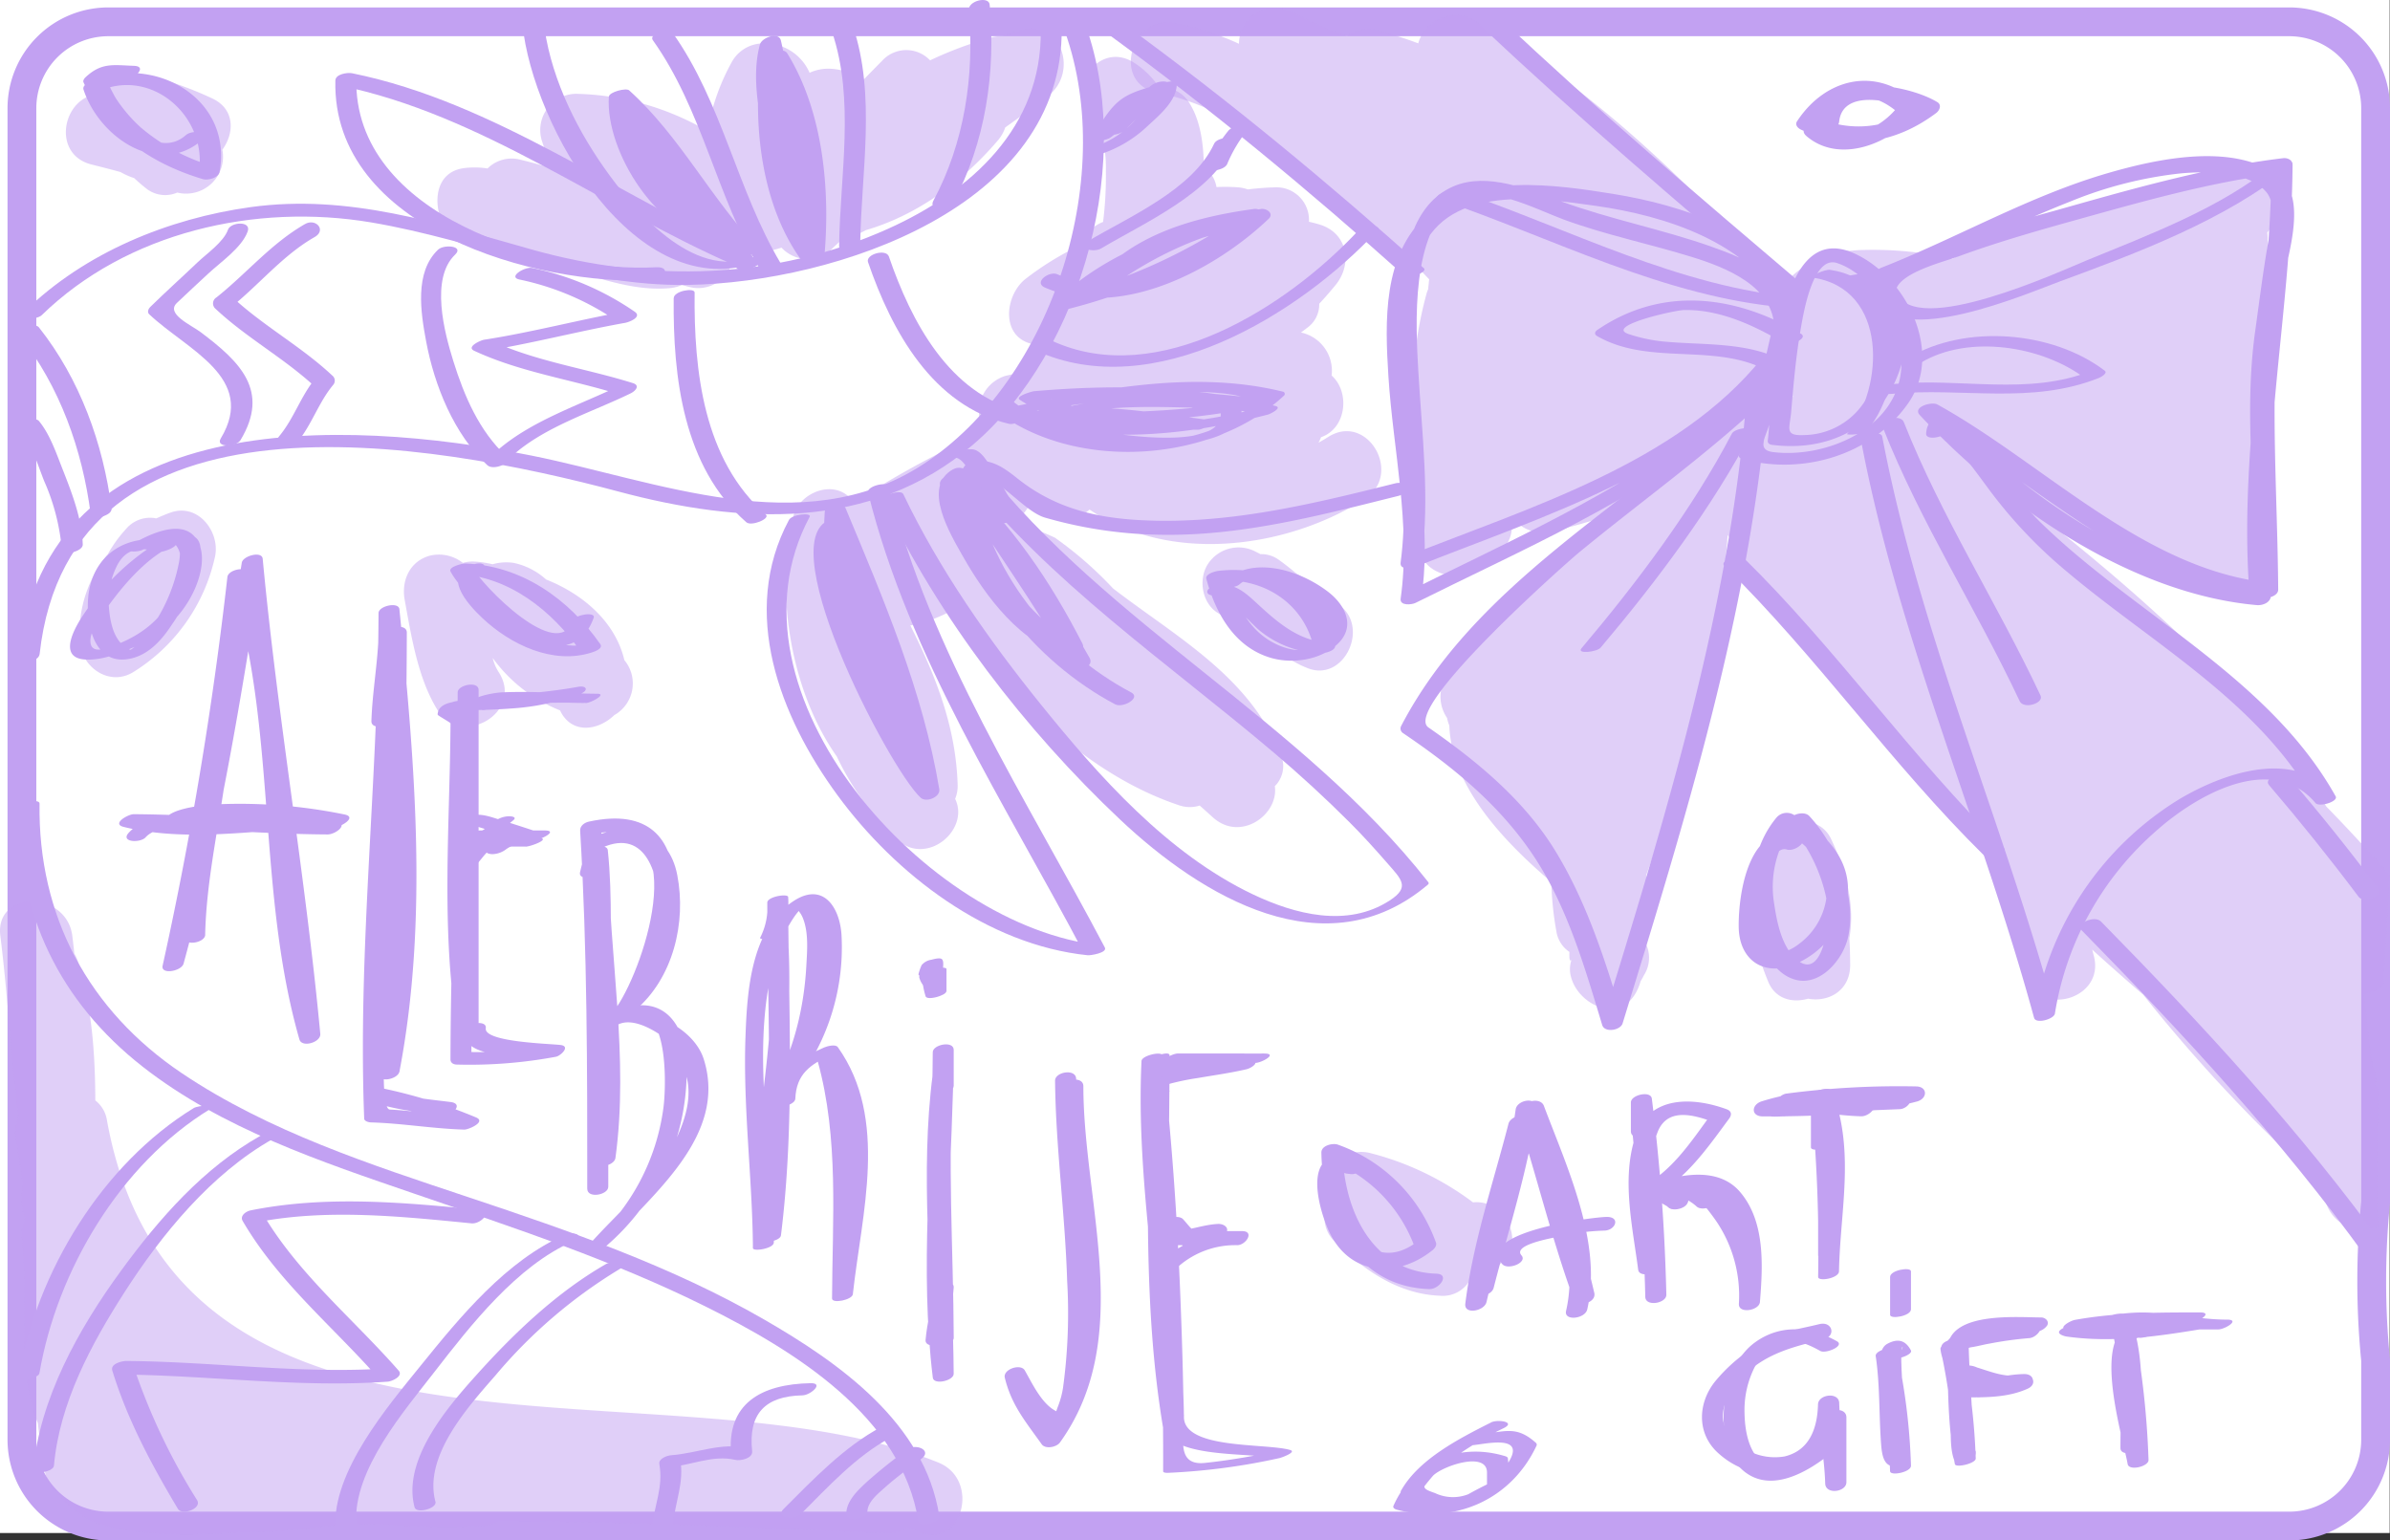 <svg xmlns="http://www.w3.org/2000/svg" width="332.046" height="214.032" viewBox="0 0 332.046 214.032"><rect x="0" y="0" width="332.046" height="214.032" fill="#333333" stroke="none"/><g transform="translate(-258 -234)"><rect width="332" height="213" transform="translate(258 234)" fill="#fff"/><g transform="translate(219.046 202.032)"><path d="M369,199V47a12,12,0,0,0-12-12H54A12,12,0,0,0,42,47V232a12,12,0,0,0,12,12H357a12,12,0,0,0,12-12V220.958A111.957,111.957,0,0,1,369,199Z" fill="none" stroke="#c2a1f2" stroke-miterlimit="10" stroke-width="4"/><path d="M369.4,183.4c-.144-.24-.283-.483-.428-.722a4.826,4.826,0,0,0-.422-2.688c-.5-3.295-.781-6.618-1.215-9.923a4.677,4.677,0,0,0,2.729-1.219c.28-5.109.586-10.217.856-15.326q-4.264-4.878-8.783-9.51c-5.888-9.839-14.392-18.323-22.636-25.924-6.035-5.565-12.373-10.764-18.806-15.85a56.117,56.117,0,0,0,23.414,8.665c.025.144.044.288.07.432C345.213,117,354,115.509,354,110a207.627,207.627,0,0,0-1.041-24.693c.379-6.777.987-13.559,1.044-20.308a5.3,5.3,0,0,0-.06-.727c2.84-3.2-.569-9.827-5.27-8.094-.333.123-.668.24-1,.357a5.267,5.267,0,0,0-3-.357A130.135,130.135,0,0,0,310.223,67.9a51.108,51.108,0,0,0-12.762-1.191c-.536.017-1.07.063-1.6.13a3.83,3.83,0,0,0-2.109.409,12.934,12.934,0,0,0-7.15,4.491c-12.694-14.135-26.521-27.661-43.078-37.061-2.98-1.692-6.776.406-7.527,3.314-1.85-.689-3.736-1.3-5.667-1.818a4.768,4.768,0,0,0-4.221.838,67.3,67.3,0,0,1-7.585-3.334,5.013,5.013,0,0,0-7.435,4.374,40.484,40.484,0,0,0-8.76-2.877c-6.3-1.251-8.98,8.387-2.658,9.643,10.9,2.165,20.508,10.384,28.739,17.374q3,2.547,5.9,5.2,1.592,1.7,3.2,3.384c-.053.463-.092.926-.141,1.389a4.588,4.588,0,0,0-.194.5c-2.311,8.356-2.414,16.94-1.844,25.5a70.314,70.314,0,0,0,.844,10.156c.648,4.03,7.257,5.029,9.045,1.366A4.644,4.644,0,0,0,249,105c0-.411.025-.82.034-1.23a5.051,5.051,0,0,0,5.295,2.052,62.148,62.148,0,0,0,8.572-2.457c-6.66,5.426-13.575,10.651-18.355,17.654-.529.271-1.056.547-1.579.833a11.285,11.285,0,0,0-1.49.831,4.962,4.962,0,0,0-2.252,4.861,5.235,5.235,0,0,0,.771,4.171,5.264,5.264,0,0,0,.318,1.055c.262,8.295,7.29,15.875,14.17,21.738a43.416,43.416,0,0,0,.694,6.821,4.2,4.2,0,0,0,1.818,2.9c-.021.748-.018,1.417.282,1.117a4.127,4.127,0,0,0-.19,1.7c.546,4.362,6.895,7.533,9.317,2.523a7.869,7.869,0,0,0,.486-1.281,6.868,6.868,0,0,0,.425-.766,4.5,4.5,0,0,0-.277-5.33c-.125-1.148-.26-2.295-.281-3.423-.005-.272.008-.543.009-.815a6.129,6.129,0,0,0,.9-4.376c5.495-15.309,10.2-30.979,11.312-47.276a345.35,345.35,0,0,0,37.094,44.6c1.213,5.521,2.583,11.014,4.109,16.426,1.747,6.2,11.4,3.561,9.643-2.658-.071-.253-.135-.508-.2-.761q3.506,3.183,7.091,6.268a221.234,221.234,0,0,0,24.416,26.037c.321,1.043.667,2.082,1.056,3.114a5.4,5.4,0,0,0,7.138,3.072C369.12,196.064,369.189,189.729,369.4,183.4ZM286.526,88.42c-.122-.116-.242-.233-.363-.35-.741-.784-1.463-1.566-2.184-2.336a4.378,4.378,0,0,0,.063-1.088c.8.569,1.61,1.128,2.435,1.671a5.184,5.184,0,0,0,1.6.717A4.975,4.975,0,0,0,286.526,88.42Zm22.765,4.908c.537.206,1.073.413,1.615.6q1.252,1.4,2.635,2.7Z" fill="#c2a1f2" opacity="0.5"/><path d="M223.477,92.683c-.435.276-.885.542-1.345.8a5.614,5.614,0,0,0,.356-.768c3.559-1.242,4.048-6.284,1.469-8.573a5.436,5.436,0,0,0-4.254-5.976c.276-.212.56-.413.832-.631a3.974,3.974,0,0,0,1.7-3.362c.794-.861,1.569-1.736,2.3-2.638,2.356-2.913,1.644-7.162-2.206-8.357-.5-.156-1.01-.285-1.521-.4A4.53,4.53,0,0,0,216,58c-1.078.026-2.327.123-3.682.285A5.466,5.466,0,0,0,211,58a24.3,24.3,0,0,0-3.037-.041,4.245,4.245,0,0,0-1.759-2.781c-.022-3.272-.5-6.381-1.887-8.7A4.6,4.6,0,0,0,199.98,44.1a11.652,11.652,0,0,0-3.457-3.413c-5.452-3.483-10.462,5.175-5.047,8.635-.139-.088.273.46.519,1.243a18.53,18.53,0,0,1,.6,5.178,51.06,51.06,0,0,1-.389,7.063,5.481,5.481,0,0,0-3.028,2.87c-.054.127-.11.252-.163.378a41.369,41.369,0,0,0-7.539,4.633c-2.98,2.287-3.621,8.319,1.194,9.139l.016,0q-.984,1.977-2,3.938c-.672.129-1.343.264-2.013.418a5.21,5.21,0,0,0-3.542,6.291c-.92,1.006-1.829,2.022-2.743,3.034a121.56,121.56,0,0,0-14.629,8.2,13.019,13.019,0,0,0-1.233-1.02c-2.61-1.888-6.624.063-7.345,2.988a38.134,38.134,0,0,0-1.037,7.989,4.639,4.639,0,0,0-.009,2.261c.179,8.057,2.514,16.649,7.074,23.148a39.3,39.3,0,0,0,8.257,11.466c4.19,3.941,10.281-1.265,8.187-5.577A4.7,4.7,0,0,0,172,141c-.24-8.059-3.077-15.2-6.574-22.129a19.325,19.325,0,0,0,6.135-2.295c6.973,12.259,18.808,23.132,31.11,27.246a4.593,4.593,0,0,0,2.96.071q.92.819,1.834,1.644c3.846,3.473,9.177-.4,8.6-4.336a3.925,3.925,0,0,0,.761-4.529c-4.381-10.8-14.445-16.19-23.235-22.945a52.3,52.3,0,0,0-8.063-7.043,33.55,33.55,0,0,0-3.65-1.475c-.4-.4-.8-.793-1.2-1.187l1.961-2.745c1.508,2.52,5.271,3.718,7.685,1.489,11.062,7.525,27.223,5.528,38.2-1.449C233.948,97.87,228.937,89.213,223.477,92.683Z" fill="#c2a1f2" opacity="0.5"/><path d="M180.671,36.179c-.854.241-1.691.517-2.52.809a5.566,5.566,0,0,0-1.48.191,53.414,53.414,0,0,0-8.5,3.173,4.545,4.545,0,0,0-6.711.113q-1.312,1.314-2.59,2.646a8.519,8.519,0,0,0-4.422-1.583,6.2,6.2,0,0,0-3.016.551A6.791,6.791,0,0,0,145,38a5,5,0,0,0-4.317,2.477,30.449,30.449,0,0,0-3.433,9.7A37.889,37.889,0,0,0,119,45a5.036,5.036,0,0,0-4.821,6.329,22.272,22.272,0,0,0,1.615,3.924q-.845-.156-1.681-.346c-.924-.256-1.849-.506-2.783-.729a4.76,4.76,0,0,0-4.645,1.2,11.54,11.54,0,0,0-3.289-.048c-4.724.642-4.328,6.577-1.931,9.207a4.3,4.3,0,0,0,5.3,1.112q.927.28,1.848.578c2.8.9,5.581,1.862,8.38,2.764,4.642,1.5,10.053,3.483,15.009,3.011a5.411,5.411,0,0,0,1.683-.431c.33.083.657.173.988.252a4.879,4.879,0,0,0,6.088-3.85,64.926,64.926,0,0,0,6.78-1.592,4.85,4.85,0,0,0,7,.156c.551-.528,1.137-1.053,1.711-1.579a5.758,5.758,0,0,0,2.276-.639c.242-.122.48-.25.722-.374,7.184-2.1,13.413-6.728,18.29-12.408a5.552,5.552,0,0,0,1.077-1.865c2-1.418,3.967-2.893,5.911-4.353C188.815,42.1,186.509,34.529,180.671,36.179Z" fill="#c2a1f2" opacity="0.5"/><path d="M169.329,235.179c-36.964-15.022-105.685,6.487-115.508-47.508a4.326,4.326,0,0,0-1.623-2.806c-.029-6.5-.474-12.98-2.377-19.194a5.428,5.428,0,0,0-.54-1.213c-.086-.821-.178-1.641-.281-2.458-.794-6.31-10.8-6.387-10,0,1.018,8.086,1.484,16.731,2.52,25.249a5.087,5.087,0,0,0-.341,3.081c.354,1.9.633,3.8.862,5.71C42.02,197.03,42,198.019,42,199a5,5,0,0,0,.492,2.254A4.364,4.364,0,0,0,42,204c.9,7.718-.518,15.524,1.353,23.156a16.482,16.482,0,0,0,.857,2.542c.25,2.217.558,4.429.969,6.631a4.343,4.343,0,0,0,1.639,2.8,11.851,11.851,0,0,0,7.767,5.045c5.717,1.253,11.769,1.09,17.7.684a76.744,76.744,0,0,0,11.741-.838c2.409-.141,4.822-.249,7.236-.343A110.422,110.422,0,0,0,106,244a5.108,5.108,0,0,0,2.315-.647C126.23,243.34,144.2,244.23,162,245a4.6,4.6,0,0,0,2.986-.828c.564.209,1.126.423,1.685.649C172.648,247.251,175.222,237.573,169.329,235.179Z" fill="#c2a1f2" opacity="0.5"/><path d="M246.523,199.683a4.687,4.687,0,0,0-2.918-.654,40.407,40.407,0,0,0-14.276-6.85A5.062,5.062,0,0,0,223,197a7.018,7.018,0,0,0,.388,2.291,4.5,4.5,0,0,0,1.077,5.244c4.011,3.937,8.749,7.229,14.535,7.465a4.322,4.322,0,0,0,4.344-2.522,7.226,7.226,0,0,0,4.974-2.954C249.929,204.318,248.694,200.954,246.523,199.683Z" fill="#c2a1f2" opacity="0.5"/><path d="M125.7,123.693c-1.246-5.3-5.712-9.161-10.882-11.212a9.615,9.615,0,0,0-4.487-2.3,6.894,6.894,0,0,0-2.939.186A15.366,15.366,0,0,0,105,110a5.071,5.071,0,0,0-1.74.176,5.372,5.372,0,0,0-4.589-1c-2.8.77-3.983,3.472-3.492,6.15.916,5,1.813,10.807,4.5,15.194,3.365,5.486,12.016.466,8.635-5.047a6.293,6.293,0,0,1-.911-2.087,21.237,21.237,0,0,0,9.358,7.285c1.606,3.393,5.33,2.81,7.535.657A5.049,5.049,0,0,0,125.7,123.693Z" fill="#c2a1f2" opacity="0.5"/><path d="M62.671,103.179c-.694.245-1.354.524-2,.817a4.355,4.355,0,0,0-4.207,1.468A18.8,18.8,0,0,0,53.911,109,17.234,17.234,0,0,0,50,120a5.625,5.625,0,0,0,.048.825c-.021,3.643,4,6.686,7.475,4.492a25.2,25.2,0,0,0,11.3-15.988C69.578,105.878,66.484,101.83,62.671,103.179Z" fill="#c2a1f2" opacity="0.5"/><path d="M68.523,45.683a48.968,48.968,0,0,0-10.194-3.5,5.235,5.235,0,0,0-5.742,2.5,5.388,5.388,0,0,0-.6.442c-4.469.979-5.713,8.349-.314,9.7,1.344.337,2.69.675,4.025,1.047a10.358,10.358,0,0,0,1.9.845c.6.559,1.226,1.1,1.885,1.6a4.23,4.23,0,0,0,4.1.406,5.133,5.133,0,0,0,6.266-5.951C71.5,50.5,71.65,47.214,68.523,45.683Z" fill="#c2a1f2" opacity="0.5"/><path d="M225.535,116.464a34.707,34.707,0,0,0-6.455-4.794c-.826-.693-1.67-1.364-2.557-1.987a4.08,4.08,0,0,0-2.443-.718c-.186-.093-.37-.188-.557-.282a5.086,5.086,0,0,0-6.841,1.794c-1.31,2.235-.642,5.622,1.794,6.841,1.739.87,3.508,1.731,5.2,2.712,2.175,1.82,4.15,3.7,7,4.792C225.473,126.667,228.961,119.768,225.535,116.464Z" fill="#c2a1f2" opacity="0.5"/><path d="M293.317,148.477c-1.609-3.386-6.953-3.137-8.635,0-.26.484-.485.975-.694,1.468-1.9,1.4-2.411,3.738-2.236,6.02a38.256,38.256,0,0,0,2.931,12.56c1.045,2.307,3.383,2.81,5.464,2.2,2.822.536,5.882-1.1,5.854-4.724-.009-1.146-.033-2.39-.118-3.653C296.7,157.741,295.434,152.93,293.317,148.477Z" fill="#c2a1f2" opacity="0.5"/><path d="M328.182,161.247c14.006,14.269,27.77,29.143,39.488,45.376.729,1.01,3.5-.08,2.66-1.246C358.612,189.144,344.849,174.27,330.842,160c-.875-.892-3.624.265-2.66,1.247Z" fill="#c2a1f2"/><path d="M278.48,110.53c12.9,12.66,23.283,27.659,36.164,40.339.627.617,3.331-.449,2.711-1.06-12.881-12.68-23.262-27.679-36.164-40.339-.628-.616-3.332.451-2.711,1.06Z" fill="#c2a1f2"/><path d="M192.64,36.511c14.416,10.5,28.135,21.886,41.432,33.767.619.554,3.257-.544,2.721-1.022-13.3-11.881-27.016-23.265-41.432-33.767-.694-.5-3.241.644-2.721,1.022Z" fill="#c2a1f2"/><path d="M354.182,141.037q6.488,7.584,12.48,15.56c.674.9,3.463-.141,2.676-1.193q-5.976-7.992-12.48-15.56c-.738-.862-3.512.216-2.676,1.193Z" fill="#c2a1f2"/><path d="M244.638,35.505c13.546,12.814,27.8,24.922,42,37,.623.529,3.224-.585,2.725-1.01-14.2-12.077-28.454-24.185-42-37-.582-.549-3.229.533-2.725,1.01Z" fill="#c2a1f2"/><path d="M289.335,73.395c-4.994-9.179-16.625-12.931-26.3-14.491-7.785-1.255-19.341-2.94-25.831,2.924-6.167,5.571-5.839,14.821-5.355,22.436.649,10.223,3.146,20.629,1.7,30.88-.146,1.03,1.54.854,2.068.59,14.8-7.375,30.592-14.153,43.542-24.623,4.042-3.268,9.918-9.043,9.2-14.838s-6.788-8.322-11.645-10.038c-6.888-2.434-14.044-3.786-20.932-6.312-4.384-1.607-10.2-4.082-14.879-2.072-5.809,2.5-6.869,9.587-7.606,15.149-1.637,12.347,1.889,24.754.246,37.143-.141,1.064,1.531.805,2.068.59,17.244-6.873,38.521-13.348,50.58-28.4,1.121-1.4-1.656-1.58-2.379-.679-11.755,14.668-32.579,20.893-49.42,27.6l2.068.59c1.162-8.769.054-17.471-.454-26.245-.382-6.589-1.08-19.4,5.224-23.873,3.683-2.612,11.381,1.427,14.957,2.741,5.835,2.146,11.829,3.355,17.754,5.185,4.75,1.467,11.48,4.07,11.514,9.983.039,6.838-8.079,12.533-13.033,16-11.812,8.264-25.169,14.212-38.029,20.619l2.068.59c1.1-7.789-.131-15.767-.982-23.52-.868-7.914-2.254-17,.954-24.573,3.865-9.133,16.361-7.3,24.26-6.175,9.573,1.363,21.058,4.98,25.975,14.016.539,1,3.336.017,2.67-1.206Z" fill="#c2a1f2"/><path d="M286.553,72.187c-2.1,7.66-3.316,15.5-6,23-.128.357.31.519.557.585,8.336,2.243,17.9-.566,22.946-7.771,4.983-7.123-.26-17.636-7.592-20.871-11.411-5.034-11.2,20.666-11.911,26.056-.046.345.236.544.557.585,8.544,1.109,15.878-3.088,18.131-11.606,1.454-5.5-.2-13.658-7.429-11.871-1.75.433-1.36,1.838.377,1.408,3.366-.833,4.408,3.815,4.608,6.2a15.768,15.768,0,0,1-3.664,11.023,10.18,10.18,0,0,1-7.51,3.492c-2.815.139-2.013-.9-1.816-3.252.322-3.853.661-7.7,1.326-11.51.365-2.092,1.676-10.224,5.02-9.144,5.411,1.747,9.346,9.478,8.938,14.739-.65,8.355-10.6,12.433-17.809,11.53-2.164-.271-1.168-1.843-.662-3.395.727-2.224,1.271-4.509,1.819-6.781,1.028-4.261,1.852-8.563,3.009-12.793.279-1.018-2.632-.586-2.9.377Z" fill="#c2a1f2"/><path d="M280.79,87.581c-15.839,14.586-36.908,25.546-47.174,45.259a.758.758,0,0,0,.266.991c6.915,4.67,13.295,9.878,17.995,16.849,4.781,7.091,7.229,15.607,9.674,23.708.335,1.11,2.533.747,2.833-.228,8.614-28.046,17.582-56.907,20.083-86.274.127-1.488-2.823-1.069-2.934.228-2.484,29.173-11.359,57.864-19.917,85.726l2.833-.228c-2.423-8.028-4.953-16.079-9.332-23.288-4.345-7.152-10.916-12.568-17.706-17.282-3.729-2.588,18.9-22.651,20.995-24.377,8.244-6.786,16.94-13,24.8-20.247,1.325-1.219-1.494-1.69-2.42-.837Z" fill="#c2a1f2"/><path d="M302.384,72.16c.758-2.374,6.653-3.827,8.646-4.56,5.177-1.9,10.495-3.439,15.807-4.917,9.458-2.632,19.257-5.459,29.031-6.633q-.666-.469-1.335-.937c-.149,20.18-4.713,40.048-2.982,60.275l1.953-1.432c-16.822-1.486-33.964-13.518-45.177-25.591l-2.445,1.466c15.227,8.4,29.527,23.53,47.614,25.213.641.06,1.978-.295,1.971-1.157-.1-13.694-1.219-26.938.249-40.611.455-4.237,4.309-13.6-.207-16.9-6.382-4.654-16.922-2.332-23.794-.331-10.9,3.174-20.83,8.964-31.354,13.109-1.852.729-.209,2.273,1.277,1.688,8.49-3.344,16.583-7.6,25.082-10.929a56.258,56.258,0,0,1,15.112-3.844c3.436-.328,9.623-.386,12.037,2.652,1.437,1.808.511,5.127.162,7.146-.7,4.061-1.2,8.109-1.771,12.187-1.661,11.924.184,24.091.271,36.057l1.971-1.157c-17.512-1.629-31.608-16.64-46.386-24.787-.789-.435-3.495.336-2.445,1.466,11.662,12.557,29.3,24.861,46.823,26.409.872.077,2.04-.412,1.953-1.432-1.714-20.029,2.87-39.739,3.018-59.725.006-.7-.7-1.013-1.335-.937-10.779,1.294-21.546,4.434-31.964,7.37a169.677,169.677,0,0,0-17.18,5.659c-2.166.869-6.551,2.289-7.372,4.861-.507,1.593,2.383,1.531,2.77.32Z" fill="#c2a1f2"/><path d="M238.829,59.634c15.851,5.381,31.344,13.654,48.259,15.059.758.063,3.374-1.256,1.824-1.385-16.72-1.389-32.067-9.62-47.741-14.941-.763-.26-3.39.911-2.342,1.267Z" fill="#c2a1f2"/><path d="M299.551,73.388c2.978,7.2,21.194-.708,25.512-2.293,10.644-3.91,23.223-8.59,32.085-15.911,1.252-1.034-1.646-.9-2.3-.367-7.279,6.014-17.277,9.748-25.9,13.289-3.756,1.542-23.881,10.851-26.5,4.507-.386-.932-3.233-.034-2.9.775Z" fill="#c2a1f2"/><path d="M297.551,93.388c5.24,27.451,16.659,53.128,24,80,.244.894,2.774.186,2.893-.59a42.584,42.584,0,0,1,14.035-25.351c5.472-4.9,16.079-11.1,22.171-3.9.515.608,3.207-.206,2.8-.935-9.273-16.591-27.887-25.2-41.1-38.159-3.861-3.786-6.416-8.838-10.13-12.794-1.558-1.66-5.443-2.895-5.664.542-.069,1.082,2.83.474,2.887-.4.066-1.029-2.229-.953-.868.071a14.453,14.453,0,0,1,2.006,2.05c1.711,1.934,3.223,4.054,4.761,6.124a65.95,65.95,0,0,0,10.914,11.468c11.81,9.93,26.55,18.02,34.295,31.876l2.8-.935c-5.551-6.557-15.321-3.15-21.523.491A43.344,43.344,0,0,0,321.558,173.2l2.893-.59c-7.342-26.872-18.761-52.549-24-80-.173-.892-3.085-.188-2.9.779Z" fill="#c2a1f2"/><path d="M289.165,78.344c-9.063-5.4-19.329-6.679-28.31-.519-.372.255-.4.609-.021.831,7.356,4.253,16.677.767,24,5,.733.424,3.426-.678,2.33-1.312-5.112-2.956-11.481-2.375-17.159-2.932a22.211,22.211,0,0,1-4.761-1.021c-3.41-1.113,6.288-3.313,7.671-3.345,4.942-.112,9.775,2.142,13.919,4.609.728.434,3.423-.661,2.331-1.311Z" fill="#c2a1f2"/><path d="M305.873,82.333c6.591-3.922,16.824-2.32,22.773,2.205.271-.341.54-.683.811-1.024-8.763,3.486-18.13.914-27.23,1.793-1.324.128-2.478,1.583-.453,1.387,9.781-.946,19.326,1.55,28.77-2.207.219-.087,1.31-.644.811-1.024-7.245-5.511-19.321-6.5-27.227-1.795-1.677,1,.921,1.155,1.745.665Z" fill="#c2a1f2"/><path d="M290.8,70.542c10.452,1.537,10.007,15.159,4.769,21.723-.145.181,2.325.132,2.854-.53,5.546-6.95,5.508-20.7-5.231-22.277-.666-.1-3.127.977-2.392,1.084Z" fill="#c2a1f2"/><path d="M279.562,92.22c-5.487,10.5-13.262,20.789-20.891,29.822-.713.843,2.145.523,2.658-.085,7.726-9.147,15.552-19.537,21.109-30.178.327-.624-2.453-.37-2.876.441Z" fill="#c2a1f2"/><path d="M300.551,91.388c5.227,13.207,12.977,25.171,19,38,.55,1.169,3.4.3,2.9-.776-6.023-12.828-13.775-24.8-19-38-.472-1.195-3.345-.355-2.9.776Z" fill="#c2a1f2"/><path d="M169.449,242.611c-1.99-12.893-13.855-21.271-24.364-27.326-12.8-7.379-26.951-12.271-40.917-16.93-13.708-4.573-27.854-9.147-39.94-17.268-12.96-8.708-20.011-21.85-19.78-37.476.011-.721-2.882-.238-2.9.776-.217,14.6,5.774,26.82,17.224,35.785,11,8.612,24.776,13.2,37.821,17.674,13.723,4.7,27.489,9.229,40.508,15.711,12.1,6.024,27.192,15.223,29.447,29.83.128.83,3.044.169,2.9-.776Z" fill="#c2a1f2"/><path d="M44.458,122.854c4.279-38.58,54.459-29.525,80.463-22.58,16.957,4.529,35.046,5.553,49.171-6.482,15.382-13.106,22.706-40.239,15.356-59.18-.453-1.167-3.326-.326-2.9.776,7.9,20.356-1.15,49.317-19.444,61.156-16.666,10.786-36.863,2.213-54.37-1.289-25.907-5.182-67.324-7.018-71.195,27.89-.148,1.339,2.791.854,2.917-.291Z" fill="#c2a1f2"/><path d="M183.548,36.168c.177,13.477-9.688,22.4-21.213,27.587-15.759,7.087-33.033,7.514-49.482,2.887-12.912-3.632-25.479-7.77-39.056-5.9C62.306,62.334,50.772,67.061,42.406,75.21c-1.235,1.2,1.617,1.256,2.344.549C56.614,64.2,74.479,60.171,90.492,62.866c15.059,2.535,28.606,8.967,44.164,8.686,20.285-.366,52.124-10.8,51.8-35.721-.017-1.28-2.919-.673-2.905.337Z" fill="#c2a1f2"/><path d="M143.509,67.709c-8.385,3.172-16.529-6.6-20.646-12.467-4.2-5.978-7.682-13.292-8.414-20.63-.049-.491-2.97.05-2.9.776,1.394,13.98,15.717,39.418,32.939,32.9,1.937-.732.089-.987-.982-.582Z" fill="#c2a1f2"/><path d="M147.449,68.612c-6.1-10.194-8.146-22.42-15.1-32.158-.517-.723-3.321.225-2.7,1.093,6.872,9.627,8.873,21.759,14.9,31.842.539.9,3.294-.115,2.9-.777Z" fill="#c2a1f2"/><path d="M158.465,65.879c.134-9.922,2.233-20.633-1.016-30.267-.432-1.282-3.32-.476-2.9.776,3.2,9.477,1.115,19.965.984,29.733-.021,1.479,2.912,1.01,2.929-.242Z" fill="#c2a1f2"/><path d="M171.376,60.13c4.5-8.352,5.933-18.14,5.073-27.518-.113-1.231-3.02-.546-2.9.776.824,9-.615,18.478-4.927,26.482-.749,1.391,2.189,1.3,2.752.26Z" fill="#c2a1f2"/><path d="M191.918,66.5c6.088-3.629,15.294-7.616,18.442-14.429.627-1.357-2.282-1.1-2.721-.146-2.956,6.4-11.8,10.137-17.558,13.571-1.685,1,.82,1.61,1.837,1Z" fill="#c2a1f2"/><path d="M182.836,80.662c16.343,7.479,36.576-4.97,47.5-16.67.788-.844-2.1-.6-2.678.018-9.853,10.551-27.783,22.063-42.5,15.33-.784-.36-3.451.807-2.328,1.322Z" fill="#c2a1f2"/><path d="M209.674,50.053a20.917,20.917,0,0,0-3.11,5.172c-.271.539,1.018.444,1.2.417.558-.088,1.4-.311,1.678-.868a19.534,19.534,0,0,1,2.89-4.828c.472-.5-.4-.638-.725-.625a2.917,2.917,0,0,0-1.928.732Z" fill="#c2a1f2"/><path d="M173.839,97.94c3.357-.535,7.146,5.03,10.3,5.948a60.938,60.938,0,0,0,16.945,2.388c10.886.053,21.665-2.791,32.147-5.408,1.779-.444,1.3-2.177-.465-1.735-11.884,2.967-23.818,5.877-36.16,5.057-6.115-.407-11.453-1.9-16.24-5.7-1.909-1.519-3.688-2.827-6.206-2.425-1.49.236-2.3,2.195-.322,1.879Z" fill="#c2a1f2"/><path d="M161.551,101.388c7.83,16.409,19.829,32.009,33.007,44.439,11.368,10.722,28.573,21.056,42.755,9.07.159-.135.167-.246.051-.394-17.673-22.453-44.327-35.547-62-58-.438-.557-3.184.416-2.729.993,12.137,15.419,28.521,26.523,43.36,39.1q5.409,4.586,10.432,9.6c1.835,1.831,3.573,3.754,5.276,5.708,1.976,2.266,3.188,3.32.32,5.182-5.889,3.823-13.165,1.93-19.023-.864-11.834-5.645-21.321-16.322-29.411-26.344-7.254-8.987-14.152-18.808-19.141-29.263-.346-.728-3.136.273-2.9.775Z" fill="#c2a1f2"/><path d="M148.561,104.217c-6.855,12.82-1.255,27.3,6.709,38.19,8.075,11.038,20.863,20.856,34.818,22.287.344.035,2.758-.328,2.361-1.082-10.922-20.739-24.29-41.01-30-64-.208-.839-3.111-.083-2.9.776,5.71,22.99,19.078,43.261,30,64l2.361-1.082c-23.985-2.458-53.569-35.033-40.473-59.523.337-.632-2.443-.382-2.879.434Z" fill="#c2a1f2"/><path d="M171.816,95.584c1.029.188,2,2.25,2.5,3.016a63.877,63.877,0,0,1,3.239,5.788c.387.765,3.165-.248,2.9-.776a68.631,68.631,0,0,0-3.51-6.208c-.6-.93-1.543-2.768-2.755-2.989a3.365,3.365,0,0,0-2.03.354c-.216.107-1.02.691-.338.815Z" fill="#c2a1f2"/><path d="M130.173,69.1c-15.309.814-42.164-7.138-41.717-26.26l-2.324,1.012C105.824,47.85,122.7,60.818,140.861,68.75c.959.418,3.581-.932,2.28-1.5-18.348-8.012-35.374-21.07-55.271-25.106-.618-.125-2.3.094-2.324,1.012-.479,20.531,27.881,28.612,44.283,27.74,1.511-.081,2.338-1.9.344-1.792Z" fill="#c2a1f2"/><path d="M141.2,64.473c-8.111-.622-15.273-12.363-14.751-19.861l-2.819.864c7.1,6.394,11.4,15.143,18,22l2.74-.951c-6.4-5.64-11.514-12.363-16.921-18.913-.434-.526-3.1.378-2.9.776,4.2,8.152,9.684,15.576,17.079,21.087.61.455,3.056-.716,2.74-.951-7.337-5.469-12.761-12.831-16.921-20.913l-2.9.776c5.462,6.617,10.614,13.391,17.079,19.087.509.449,3.1-.574,2.74-.951-6.6-6.86-10.9-15.6-18-22-.433-.39-2.775.238-2.819.864-.533,7.652,6.948,19.5,15.249,20.139.652.052,3.05-1,2.4-1.053Z" fill="#c2a1f2"/><path d="M151.449,63.612c-1.518-3.4-2.225-7.314-3.007-10.933-1-4.637-2.268-10.127-.979-14.81l-2.911.519c1.978,8.563,2.218,17.4,4,26,.242,1.167,2.921.563,2.911-.519-.076-7.928-1.036-15.859-4.014-23.257-.446-1.109-2.793-.616-2.911.519-.947,9.1.423,20.056,6.13,27.487.618.8,2.7.3,2.794-.749.86-9.388-.633-19.139-5.13-27.487-.538-1-2.6-.134-2.794.749a36.624,36.624,0,0,0,5.13,27.487c.576.859,2.7.257,2.794-.749.873-9.343-.1-20.346-5.13-28.487-.634-1.027-3.418.015-2.664,1.236,4.82,7.809,5.7,18.594,4.87,27.513l2.794-.749a35.351,35.351,0,0,1-4.87-26.513l-2.794.749c4.315,8.01,5.693,17.526,4.87,26.513l2.794-.749c-5.469-7.12-6.774-17.825-5.87-26.513l-2.911.519c2.912,7.235,3.912,14.981,3.986,22.743l2.912-.519c-1.782-8.6-2.022-17.437-4-26-.3-1.3-2.653-.417-2.911.519-1.241,4.506-.085,9.718.773,14.187.765,3.981,1.577,8.343,3.24,12.071.538,1.206,3.4.351,2.9-.777Z" fill="#c2a1f2"/><path d="M155.139,103.976c-10.256,1.106,7.361,34.9,11.739,38.841.771.693,2.755-.1,2.571-1.205-2.264-13.6-7.722-26.346-13-39-.464-1.112-2.837-.694-2.914.509-.8,12.589,3.336,26.282,12.136,35.507.715.75,3.148.3,2.778-1.016-3.066-10.874-7.671-21.213-11-32-.357-1.158-2.944-.648-2.914.509.186,7.025,2.743,14.234,4.947,20.832.692,2.072,2.871,11.658,6.379,11.071,1.548-.259,2.244-2.377.277-2.048.5-.083-1.359-3.4-1.732-4.3-1.171-2.813-2.122-5.722-3.043-8.625-1.725-5.436-3.746-11.422-3.9-17.176l-2.914.509c3.328,10.787,7.934,21.126,11,32l2.778-1.016c-8.544-8.958-12.643-22.252-11.864-34.493l-2.914.509c5.277,12.654,10.735,25.4,13,39l2.571-1.205c-4.855-4.365-7.524-12.078-9.9-17.948-.6-1.475-5.734-17.063-4.363-17.211,1.587-.171,2.258-2.261.278-2.048Z" fill="#c2a1f2"/><path d="M176.643,88.523c10.878,9.047,30.448,8,40.684-1.576a.316.316,0,0,0-.15-.564c-12.151-2.985-24.908-.426-36.935,1.975-.265.053-2.5.857-1.417,1.259,11.573,4.292,24.612,3,36.325-.059.229-.06,2.023-.918,1.026-1.176-11.059-2.851-22.25-3.031-33.574-2.061-.2.017-2.719.707-1.959,1.2,8.478,5.516,19.372,3.938,28.507,1.036.786-.25,2.065-1.225.452-1.237-8.887-.065-17.589-.661-26.131,2.243-.892.3-1.3,1.114-.072,1.114,9.835,0,19.69-.033,29.36-2.036.422-.087,2.684-1.143,1.16-1.312-9.282-1.026-18.447-1.809-27.678.027-.5.1-1.69.343-1.69,1.03v1a.378.378,0,0,0,.273.229c6.629,2,13.7,2.057,20.574,2.061.578,0,3.066-1.144,1.521-1.348-8.751-1.153-17.31-2.76-26.068-.889-.144.03-1.835.751-1.208,1.082,6.024,3.173,13.706,3.583,20.378,3.358,3.039-.1,11.705-.6,11.429-5.27-.041-.692-2.953-.152-2.9.776.391,6.589-22.779,1.887-26.193.089l-1.208,1.082c7.956-1.7,16.018.068,23.932,1.111L206.6,90.32c-2.508,0-19.152.4-19.152-2.71l-1.69,1.03c8.783-1.748,17.5-.947,26.322.027l1.16-1.312c-9.436,1.955-19.046,1.961-28.64,1.964-.023.371-.048.743-.072,1.114,7.718-2.623,15.869-1.816,23.869-1.757q.225-.618.452-1.237c-8.257,2.623-17.834,4.02-25.493-.964l-1.959,1.2c10.933-.937,21.745-.814,32.426,1.939q.513-.588,1.026-1.176c-10.9,2.847-22.917,3.932-33.675-.059l-1.417,1.259c5.026-1,10.055-1.942,15.14-2.6a83.057,83.057,0,0,1,9.6-.632c1-.013,11.221.122,7.662,2.7-8.994,6.521-24.414,5.342-32.8-1.635-.677-.558-3.308.557-2.717,1.049Z" fill="#c2a1f2"/><path d="M184.15,71.929c10.393,4.524,23.59-2.428,31.05-9.549.8-.768-.284-1.492-1.054-1.375A53.613,53.613,0,0,0,189.054,72.4c-1.222.979.079,1.8,1.193,1.528,8.831-2.156,16.562-6.646,24.376-11.136,1.475-.847.6-2.045-.872-1.714-10.089,2.277-20.268,5.28-27.952,12.545-1.043.987.72,1.48,1.448,1.305a79.453,79.453,0,0,0,26.7-12.322c1.024-.713.276-1.746-.8-1.6-8.808,1.2-18.491,3.933-23.522,11.864-.832,1.311,2.121,1.259,2.752.264,4.341-6.843,12.914-9.1,20.478-10.136q-.4-.8-.8-1.6a75.228,75.228,0,0,1-25.3,11.678l1.448,1.305c7.116-6.729,16.732-9.353,26.048-11.455l-.872-1.714c-7.581,4.355-15.048,8.77-23.624,10.864l1.193,1.528C197.5,68.345,205.485,64.266,213.852,63q-.526-.687-1.054-1.375c-6.5,6.209-17.928,12.379-26.95,8.451-1.131-.495-3.367,1.129-1.7,1.856Z" fill="#c2a1f2"/><path d="M171.366,97.173c-4.408,2.423-.341,9.075,1.343,12.058,3.057,5.412,8.227,12.574,14.783,13.8.9.167,2.367-.625,1.836-1.66-4.37-8.521-9.936-16.872-17.208-23.191-.754-.655-2.824.077-2.569,1.21,2.409,10.722,9.411,19.282,18.328,25.434.876.6,3.162-.193,2.449-1.453-4.878-8.626-10.711-16.631-16-25-.659-1.042-2.914-.167-2.777,1.019,1.464,12.774,11.18,24.541,22.328,30.434,1.085.574,3.646-.9,2.242-1.644-10.875-5.748-20.245-17.109-21.672-29.566l-2.777,1.019c5.289,8.369,11.123,16.374,16,25l2.449-1.453c-8.641-5.96-15.339-14.182-17.672-24.566l-2.569,1.21c7.1,6.173,12.527,14.494,16.792,22.809l1.836-1.66c-4.938-.922-8.811-6.5-11.469-10.34-.81-1.168-6.811-10.481-4.4-11.8,1.731-.952.161-2.439-1.268-1.654Z" fill="#c2a1f2"/><path d="M191.159,53.593a17.236,17.236,0,0,0,7.228-4.11c1.649-1.527,4.063-3.515,4.063-5.872,0-.656-1.754-.158-1.987-.081-1.868.617-4.023,1.032-5.658,2.189-1.816,1.286-2.933,3.508-4.135,5.315-.739,1.112,2.1.363,2.468.109a57.892,57.892,0,0,0,8.194-7.181l-2.662.071-6,6c-.5.5.425.681.737.672a2.869,2.869,0,0,0,1.925-.744,25.351,25.351,0,0,1,5.537-4.648c1.708-.93-.924-1.075-1.736-.633a29.266,29.266,0,0,0-6.463,5.352l2.662-.071,6-6c.5-.5-.425-.681-.737-.672a2.869,2.869,0,0,0-1.925.744,55.006,55.006,0,0,1-7.806,6.819l2.468.109c1.021-1.534,1.972-3.435,3.371-4.673,1.2-1.063,3.364-1.337,4.836-1.823l-1.987-.081c0,1.643-1.665,2.933-2.778,4.13a12.988,12.988,0,0,1-5.932,3.889c-1.709.475-1.4,1.662.317,1.19Z" fill="#c2a1f2"/><path d="M159.551,68.388c3.292,9.586,8.964,19.944,19.58,22.468,1.038.247,3.434-1.309,1.738-1.712-10.041-2.387-15.327-12.525-18.42-21.532-.389-1.133-3.271-.31-2.9.776Z" fill="#c2a1f2"/><path d="M132.551,73.388c-.11,10.985,1.321,23.488,10.1,31.147.688.6,3.358-.5,2.708-1.07-8.678-7.576-10.014-20-9.9-30.853.007-.713-2.888-.229-2.9.776Z" fill="#c2a1f2"/><path d="M99.811,66.661c-3.3,3.151-2.4,8.741-1.652,12.746,1.139,6.106,3.865,12.908,8.506,17.2.861.8,3.6-.353,2.671-1.21-3.807-3.52-5.895-8.422-7.41-13.288C100.7,78.17,98.7,70.67,102.189,67.34c1.276-1.22-1.565-1.457-2.378-.679Z" fill="#c2a1f2"/><path d="M110.166,95.254c4.548-4.048,11-5.994,16.413-8.636.661-.323,1.359-1.09.3-1.421-6.566-2.061-13.449-2.994-19.733-5.91l-1.342,1.538c6.728-1.044,13.3-2.806,20-4,.565-.1,2.38-.807,1.342-1.538a38.912,38.912,0,0,0-14.267-6.09c-.949-.211-3.425,1.238-1.766,1.606a37.427,37.427,0,0,1,13.733,5.91l1.342-1.538c-6.7,1.194-13.274,2.957-20,4-.418.065-2.534.984-1.342,1.538,6.458,3,13.518,3.972,20.267,6.09q.153-.711.3-1.421c-5.834,2.851-12.666,4.983-17.587,9.364-1.267,1.127,1.609,1.152,2.332.508Z" fill="#c2a1f2"/><path d="M81.344,63.092c-4.683,2.673-8.132,6.868-12.317,10.2a.97.97,0,0,0-.136,1.574c4.348,4.081,9.652,6.919,14,11l-.114-1.331c-2.034,2.456-2.972,5.551-5,8-1.186,1.432,1.561,2,2.446.934,2.034-2.456,2.972-5.551,5-8a.9.9,0,0,0-.114-1.331c-4.348-4.081-9.652-6.919-14-11q-.067.786-.136,1.574c3.966-3.156,7.247-7.27,11.683-9.8,1.705-.973.159-2.655-1.312-1.816Z" fill="#c2a1f2"/><path d="M70.628,63.884c-.6,1.7-2.937,3.307-4.2,4.509-2.2,2.1-4.459,4.122-6.625,6.25-.226.222-.422.7-.14.969,5.219,4.956,15.059,8.81,9.961,17.272-.792,1.316,2.153,1.213,2.744.232,4.125-6.848-.052-10.879-5.546-15.006-1.312-.985-4.876-2.534-3.3-4.046,1.446-1.385,2.924-2.736,4.386-4.1,1.668-1.561,4.659-3.591,5.458-5.844.534-1.5-2.358-1.319-2.743-.232Z" fill="#c2a1f2"/><path d="M41.652,78.559c5.621,7.09,8.743,15.919,9.9,24.829.121.934,3.035.278,2.9-.776-1.174-9.05-4.4-17.976-10.1-25.171-.6-.753-3.386.247-2.695,1.118Z" fill="#c2a1f2"/><path d="M41.649,91.549c1.634,1.947,2.516,4.906,3.429,7.23a29.818,29.818,0,0,1,2.473,9.609c.028.824,2.934.271,2.9-.776-.124-3.579-1.483-7.091-2.778-10.387C46.8,95.017,45.9,92.3,44.35,90.451c-.6-.71-3.37.3-2.7,1.1Z" fill="#c2a1f2"/><path d="M44.433,222.76c2.443-14.26,11.223-29.046,23.687-36.677,1.256-.769-1.675-.511-2.24-.165C53.172,193.7,44.059,208.7,41.567,223.241c-.135.786,2.737.273,2.866-.481Z" fill="#c2a1f2"/><path d="M46.449,235.611c.775-8.712,5.161-16.857,9.8-24.093,5.195-8.094,12.094-16.5,20.592-21.289,1.681-.947-.976-.861-1.69-.459-7.917,4.462-14.064,11.481-19.368,18.737-5.887,8.055-11.336,17.77-12.236,27.881-.041.467,2.817.136,2.9-.777Z" fill="#c2a1f2"/><path d="M66.336,240.4a86.432,86.432,0,0,1-8.887-18.785l-1.98,1.328c12.469.093,24.9,1.882,37.369.994.537-.038,2.192-.746,1.5-1.537-6.433-7.329-14.033-13.474-19-22q-.554.732-1.105,1.465c9.922-2,20.256-.907,30.237.078,1.27.126,3.025-1.686,1.063-1.879-10.534-1.04-21.3-2.031-31.763.078-.635.128-1.521.749-1.105,1.465,4.967,8.526,12.567,14.671,19,22l1.5-1.537c-12.221.869-24.411-.916-36.631-1.006-.6-.005-2.274.37-1.98,1.328,2.1,6.842,5.462,13.092,9.113,19.215.578.971,3.376-.024,2.671-1.207Z" fill="#c2a1f2"/><path d="M88.449,243.611C88,236.2,95.132,227.986,99.332,222.56c5.016-6.479,11.478-14.749,19.205-18.1,1.872-.812.124-1.446-1.074-.928-8.132,3.524-14.619,11.441-20.042,18.154-4.608,5.7-12.354,14.772-11.87,22.7.045.739,2.957.186,2.9-.776Z" fill="#c2a1f2"/><path d="M99.449,240.611c-1.694-6.363,4.589-13.235,8.394-17.606a69.4,69.4,0,0,1,17.045-14.619c1.694-.976-.887-1.282-1.774-.771-6.819,3.926-12.726,9.563-17.955,15.381-4,4.449-10.358,11.817-8.606,18.394.251.948,3.149.173,2.9-.779Z" fill="#c2a1f2"/><path d="M132.451,243.826c.312-3.261,1.593-5.848,1-9.215l-1.639,1.218c3.126-.232,6.145-1.763,9.309-1.022.7.165,2.438-.2,2.331-1.2-.561-5.2,1.792-7.664,6.994-7.766,1.107-.021,3.071-1.729,1.114-1.691-6.766.131-11.811,2.768-11.006,10.234l2.331-1.2c-3.714-.869-7.033.705-10.691.978-.55.041-1.772.468-1.639,1.218.577,3.264-.705,5.673-1,8.785-.117,1.21,2.8.662,2.9-.349Z" fill="#c2a1f2"/><path d="M150.194,242.358c3.721-3.714,7.742-8.123,12.422-10.6,1.755-.929.16-2.256-1.232-1.52-5.126,2.711-9.506,7.338-13.578,11.4-1.262,1.261,1.564,1.541,2.388.718Z" fill="#c2a1f2"/><path d="M159.468,241.889c.1-1.3,1.479-2.4,2.377-3.2,1.612-1.45,3.382-2.729,5.115-4.029,1.576-1.183-.777-2.172-1.92-1.314a68,68,0,0,0-5.752,4.607c-1.17,1.1-2.619,2.458-2.756,4.161-.12,1.5,2.83,1.082,2.936-.223Z" fill="#c2a1f2"/><path d="M63.173,107.373c-5.447-1.6-10.774.818-11.833,6.618-.643,3.52.228,10.136,5.12,9.587,2.871-.322,4.851-2.507,6.349-4.79a23.44,23.44,0,0,0,3.98-9.8c.493-4.5-4.728-2.4-6.876-1.043a33.632,33.632,0,0,0-9.3,9.332c-1.2,1.745-3.729,6.058.121,6.321,2.374.162,4.82-.85,6.953-1.761a15.418,15.418,0,0,0,8-7.333c1.161-2.265,2.189-5.97.207-8.085-2.166-2.311-6.732.04-8.753,1.278-1.659,1.016.941,1.092,1.73.608,1.445-.885,3.543-2.251,4.723-.3.849,1.4.463,3.345.055,4.813-1.214,4.369-4.472,7.16-8.564,8.732-.913.351-3.3,1.446-3.546-.223-.226-1.528,1.233-3.423,2.039-4.573,2.339-3.336,5.813-7.465,9.657-9.105.283-.121.024-.23.38.12.485.478.324,1.553.244,2.132a23.577,23.577,0,0,1-4.761,10.468,8.767,8.767,0,0,1-1.956,1.864c-.287.054-1.023-.511-1.359-.866-1.2-1.269-1.559-3.311-1.693-4.979a10.9,10.9,0,0,1,1.155-5.895c1.231-2.347,3.22-2.56,5.588-1.864.759.225,3.365-.954,2.344-1.253Z" fill="#c2a1f2"/><path d="M64.823,50.705c-4.455,3.949-10.173-3.4-11.374-7.093l-.855,1.062C60.178,41.23,67.962,48.4,66.546,56.16l2.327-1a27.38,27.38,0,0,1-10.364-5.484,20.909,20.909,0,0,1-3.427-4.005c-.235-.342-1.649-3.015-1.287-3.016.875,0,1.78.21,2.661.241,1.188.042,3.055-1.714,1.09-1.783-2.858-.1-4.489-.494-6.722,1.6-.15.141-.376.453-.271.684,3.218,7.084,9.27,11.267,16.577,13.456.7.209,2.171-.15,2.327-1,1.885-10.336-9.3-16.487-18.048-12.514-.35.159-1.016.568-.855,1.062C52.7,51,60.974,56.8,67.18,51.3c1.287-1.144-1.581-1.279-2.357-.591Z" fill="#c2a1f2"/><path d="M104.832,110.373c-4.635,1.328-1.026,5.438,1.134,7.469,3.931,3.695,9.793,6.514,15.2,4.786.4-.129,1.62-.544,1.185-1.168-4.381-6.282-10.952-10.921-18.767-11.2-.323-.011-2.4.444-2.035,1.126,2.6,4.8,16.366,16.33,19.891,6.4.3-.84-2.571-.466-2.884.415-2.092,5.893-12.594-4.8-14.109-7.6l-2.035,1.126c7.205.254,13.261,5.108,17.233,10.8l1.185-1.168c-3.872,1.237-8.129-1.4-11.073-3.684-.489-.38-5.448-5.815-4.591-6.061,1.707-.489,1.381-1.747-.336-1.255Z" fill="#c2a1f2"/><path d="M208.17,114.634c.841-.19,4.869,4.219,5.812,4.965a14.118,14.118,0,0,0,8.434,3.145c.511.018,2.176-.343,2.034-1.132-1.4-7.779-8.947-11.16-16.228-10.327-.411.047-1.85.434-1.671,1.1,1.273,4.771,3.9,9.479,8.913,10.971,3.07.913,7.02.319,9.376-1.961,2.489-2.408,1.013-5.359-1.35-7.184-3.928-3.033-10.565-5.157-14.635-1.388-1.2,1.108,1.675.917,2.289.348,3.635-3.367,16.479,4.637,10.712,8.467-2.034,1.351-4.871.394-6.728-.8-3.161-2.036-4.749-5.738-5.68-9.227l-1.671,1.1c6.515-.746,12.589,3.089,13.772,9.673l2.034-1.132c-4.177-.15-7.219-2.878-10.126-5.567-1.694-1.568-3.226-2.865-5.629-2.323-1.748.394-1.383,1.657.342,1.268Z" fill="#c2a1f2"/><path d="M227.5,192.929c-.846-.151-1.2-.967-2.151-.9a4.062,4.062,0,0,0-2.563,1.527c-1.832,2.183-.176,7.428.843,9.577,2.907,6.136,9.457,6.458,14.34,2.545.291-.233.632-.659.483-1.068a22.456,22.456,0,0,0-13.617-13.6c-.705-.258-2.318.1-2.3,1.1.152,9.154,4.786,18.625,14.973,18.967,1.423.048,2.952-2.077.994-2.143-9.043-.3-12.9-9.021-13.027-17.033l-2.3,1.1a20.465,20.465,0,0,1,12.383,12.4l.483-1.068c-4.431,3.551-8.364,1.149-10.2-3.564a12.2,12.2,0,0,1-.549-5.965c.025-.207-1.562-1.036-.176-.083a3.671,3.671,0,0,0,1.4.363c1.451.258,2.931-1.8.994-2.143Z" fill="#c2a1f2"/><path d="M288.83,148c-6.75-2.045-8.381,7.835-8.315,12.774.054,4.1,2.828,6.591,6.878,5.507a12.177,12.177,0,0,0,7.947-8.263c1.593-5.793-2.428-10.257-7.228-12.872a1.89,1.89,0,0,0-2.331.4c-3.172,3.817-3.826,8.727-3.127,13.517.479,3.277,2.1,7.984,5.674,9.011,3.517,1.009,6.7-2.812,7.378-5.883,1.243-5.619-1.542-12.716-5.382-16.84-.925-.993-3.666.2-2.648,1.295a22.563,22.563,0,0,1,5.188,11.075c.361,1.858-.529,10.285-4.011,7.794-2.284-1.635-3.025-5.34-3.4-7.914a14.3,14.3,0,0,1,2.767-11.151l-2.331.4c3.438,1.873,6.811,4.636,6.894,8.868a9.562,9.562,0,0,1-3.8,7.331c-1.615,1.3-4.05,2.147-5.082-.238-1.1-2.545.417-13.68,3.273-12.813,1.285.39,3.419-1.468,1.659-2Z" fill="#c2a1f2"/><path d="M289.883,50.836c4.7,4.1,12.153.946,15.33-3.409a.84.84,0,0,0-.1-1.264c-5.523-5.046-12.574-3.328-16.5,2.67-.323.495.14.955.549,1.143,6.526,2.993,13.125,1.957,18.8-2.315.462-.348.784-1.115.156-1.5-4.179-2.54-15.828-4.583-16.585,2.947-.15,1.495,2.8,1.09,2.936-.221.512-5.091,8.9-2.583,11.415-1.053.053-.5.1-1,.156-1.5a13.937,13.937,0,0,1-15.2,1.685c.183.381.365.762.549,1.143,2.987-4.562,7.534-4.951,11.5-1.33q-.047-.632-.1-1.264c-2.315,3.174-7.186,5.632-10.67,2.591-.97-.846-3.5.569-2.234,1.673Z" fill="#c2a1f2"/><path d="M246.111,229.607c-4.319,2.178-9.972,5.046-12.454,9.384a.429.429,0,0,0,.184.688c3.723,2.068,7.2,2.479,11.074.607.784-.379,3.269-1.523,3.53-2.48a13.337,13.337,0,0,0,0-3.2c0-.239-.4-.324-.554-.368-6.379-1.852-12.63.829-15.341,6.95-.152.343.331.508.55.563,8,2.026,15.832-1.424,19.341-8.95a.352.352,0,0,0-.1-.362c-2.826-2.535-4.4-1.441-7.775-1.229-1.007.063-3.088,1.69-1.146,1.568,1.611-.1,7.277-1.572,5.315,2.017a11.736,11.736,0,0,1-7.98,5.861,12.9,12.9,0,0,1-4.912-.177c-.7-.134,2.216-3.486,2.229-3.5,1.438-1.379,7.472-3.4,7.472-.416v1.652q-1.321.649-2.607,1.367a5.819,5.819,0,0,1-4.607-.16c-1.513-.535-1.941-.7-.958-1.893a16.154,16.154,0,0,1,2.563-2.279,47.571,47.571,0,0,1,7.947-4.864c1.738-.874-.874-1.239-1.778-.784Z" fill="#c2a1f2"/><path d="M67.458,161.851c.147-6.908,1.659-13.963,2.662-20.78,1.337-9.087,2.709-18.179,4.338-27.22l-2.906.537c5.8,20.246,3.2,41.755,9,62,.341,1.192,3.008.407,2.9-.776-2.064-22.073-5.936-43.928-8-66-.107-1.146-2.757-.406-2.906.537-2.969,18.8-5.971,37.619-11,56l2.915-.3a525.612,525.612,0,0,0,9-54c.149-1.322-2.787-.832-2.915.3a525.612,525.612,0,0,1-9,54c-.282,1.281,2.622.775,2.915-.3,5.029-18.381,8.031-37.2,11-56l-2.906.537c2.064,22.073,5.936,43.928,8,66l2.9-.776c-5.8-20.246-3.2-41.755-9-62-.328-1.143-2.732-.429-2.906.537-1.557,8.646-2.866,17.34-4.162,26.028-1.074,7.2-2.683,14.671-2.838,21.972-.029,1.359,2.891.818,2.915-.3Z" fill="#c2a1f2"/><path d="M59.181,148.309c2.138-2.387,9.561-1.42,12.343-1.371a111.316,111.316,0,0,1,12.936.971l1.081-1.816c-9.345-.056-18.657-.938-28-1-.784-.005-3.138,1.338-1.409,1.766,9.465,2.341,19.724.145,29.328.05.763-.007,3.153-1.37,1.409-1.766a72.088,72.088,0,0,0-17.763-1.422c-1.4.042-9.958.691-6.444,3.874.835.756,3.566-.382,2.677-1.188-1.131-1.024,1.97-.832,2.6-.864a64.665,64.665,0,0,1,7,.157,62.388,62.388,0,0,1,10.195,1.158l1.409-1.766c-9.361.092-19.476,2.325-28.672.05l-1.409,1.766c9.343.062,18.656.944,28,1,1.148.007,3.1-1.543,1.081-1.816a114.839,114.839,0,0,0-17.738-.968c-3.215.066-8.578-.12-10.983,2.567-1.178,1.315,1.635,1.429,2.361.618Z" fill="#c2a1f2"/><path d="M93.457,131.847c.13-4.021.87-7.979,1-12l-2.913.306c-.063,20.02-1.937,39.98-2,60l2.9-.541c-.841-19.995,2.882-39.793,3.008-59.765l-2.913.306c-.031,20.338-.969,40.662-1,61,0,1.362,2.709.762,2.913-.306,4.039-21.153,2.105-42.975-.008-64.235-.106-1.072-2.9-.456-2.9.541-.081,23.433-2.9,46.79-1.992,70.235.014.372.644.521.91.528,4.352.121,8.648.879,13,1,.545.015,3.043-1.042,1.677-1.672a71.906,71.906,0,0,0-13.271-4.108c-.759-.186-3.368,1.062-2,1.62,3.3,1.354,7.08,1.711,10.6,2.16,1.242.158,3.03-1.583,1.077-1.832-3.085-.394-6.5-.65-9.4-1.84l-2,1.62c4.333,1.061,8.657,2.013,12.729,3.892l1.677-1.672c-2.745-.076-5.456-.386-8.184-.684q-1.633-.18-3.273-.273c-1.006-.07-.807-5.929-.818-6.771-.092-6.949.169-13.9.482-20.841.627-13.89,1.663-27.757,1.71-41.667l-2.9.541c2.1,21.121,4,42.751-.008,63.765l2.913-.306c.031-20.338.969-40.662,1-61,0-1.346-2.906-.786-2.913.306-.127,20.132-3.841,40.077-2.992,60.235.044,1.045,2.9.475,2.9-.541.063-20.02,1.937-39.98,2-60,0-1.342-2.877-.792-2.913.306-.13,4.021-.87,7.979-1,12-.045,1.337,2.876.792,2.912-.307Z" fill="#c2a1f2"/><path d="M101.546,132.164c-.071,14.288-1.4,29.064,1,43.225.175,1.036,2.9.392,2.9-.552v-47c0-1.3-2.9-.709-2.907.327-.038,17.006-.962,33.994-1,51,0,.5.434.717.906.717a65.529,65.529,0,0,0,13.76-1.088c.642-.137,2.038-1.436.662-1.627s-10.7-.386-10.421-2.329c.178-1.235-2.753-.737-2.907.327-.625,4.334,9.351,3.36,11.579,3.671q.332-.813.662-1.627a58.409,58.409,0,0,1-12.24.912l.906.717c.038-17.006.962-33.994,1-51l-2.907.327v47l2.9-.552c-2.377-14.022-1.065-28.624-1-42.775.007-1.3-2.9-.711-2.907.327Z" fill="#c2a1f2"/><path d="M105.315,151.9c.5-.534.9-1.147,1.441-1.652,1.366-1.278,3.639-.857,5.309-.642l1.869-1.22h-9c-.265,0-2.963.6-2.3,1.11,1.767,1.358,4.758.2,6.742.1q.623-.6,1.243-1.211a30.193,30.193,0,0,0-5.749,1.131l1.576.086c0-1.061.285-1.109,1.218-1.751a23.569,23.569,0,0,0,2.649-1.957c.5-.457-.437-.529-.694-.51a3.334,3.334,0,0,0-1.937.7c-1.008.922-2.231,1.551-3.3,2.4-.856.683-.837.865-.837,1.893,0,.451,1.411.127,1.576.086a22.544,22.544,0,0,1,4.251-.869c.791-.036,3.167-1.3,1.243-1.211-1.479.066-3.989,1.081-5.258.1l-2.3,1.11h9c.541,0,3.413-1.021,1.869-1.22a14.92,14.92,0,0,0-8.021.878c-1.441.626-2.2,1.739-3.229,2.828-.634.674,2.143.327,2.631-.19Z" fill="#c2a1f2"/><path d="M104.36,131.488c-1.076-.785-2.618-.843-.207-.854,2.263-.01,4.516-.108,6.771-.3a33.48,33.48,0,0,0,8.594-1.935c1.225-.447,1.024-1.23-.267-1-5.618,1.026-11.357,1.128-17,2l-.5,1.2a121.305,121.305,0,0,1,18.64-.959c.613,0,2.978-1.269,1.539-1.28-4.394-.037-8.782-.374-13.178-.2-1.544.06-6.741,1.072-2.93,2.439.7.25,3.318-.849,2.362-1.191-1.394-.5-2.11.091-.089.013,1.488-.058,2.98-.022,4.468.007,2.5.049,5.008.194,7.513.215l1.539-1.28a125.876,125.876,0,0,0-19.36,1.041c-1.218.189-2.536,1.515-.5,1.2,5.644-.872,11.379-.973,17-2l-.267-1c-4.654,1.7-9.593,1.729-14.485,1.752-1.163.005-4.038.036-4.23,1.728a.215.215,0,0,0,.074.274c.594.411,1.213.724,1.8,1.152.694.5,3.242-.645,2.721-1.025Z" fill="#c2a1f2"/><path d="M106.36,145.487c-.407-.212.03-.054-.313.239l-1.932.718c-.711.036.7.248,1.04.347.777.228,1.55.473,2.322.718q1.675.531,3.342,1.088l1.792-1.243h-7c-.853,0-3.157,1.29-1.222,1.29h9l1.222-1.29c-2.577.121-5.949,1.011-7.932,2.718-.53.457.459.586.71.572a3.262,3.262,0,0,0,1.932-.718,7.842,7.842,0,0,1,4.068-1.282c.817-.039,3.179-1.29,1.222-1.29h-9c-.853,0-3.157,1.29-1.222,1.29h7c.351,0,2.862-.886,1.792-1.243q-2.412-.8-4.84-1.558c-1.621-.5-3.463-1.233-4.952.041a.348.348,0,0,0-.127.315.82.82,0,0,0,.378.312,2.462,2.462,0,0,0,1.88-.115c.113-.041,1.356-.64.84-.909Z" fill="#c2a1f2"/><path d="M122.459,152.858c.131-.511.935-1.849-.28-1.5l-1.684-.488c.743,6.96.295,14.266.545,21.272s.478,14,.5,21c0,1.4,2.763.858,2.919-.283,1.909-13.971-.875-28.005-1-42-.012-1.4-2.919-.863-2.919.283v46l2.919-.283c0-16.754-.007-33.516-1.011-50.247l-1.214,1.264c14.2-3.1,7.5,18,3.4,24.017-.917,1.344,2.02.909,2.56.452,5.283-4.465,7.141-12.2,5.849-18.824-1.19-6.1-6.444-7.606-11.65-5.262-1.825.822-.181,2.115,1.223,1.483,6.192-2.788,7.955,4.043,7.9,8.79-.052,4.869-1.951,9.949-5.706,13.124l2.56.452c5.939-8.705,10.237-29.657-6.6-25.983-.614.134-1.254.589-1.214,1.264.994,16.566.989,33.164.989,49.753,0,1.4,2.919.863,2.919-.283v-46l-2.919.283c.125,14,2.908,28.034,1,42l2.919-.283c-.024-7.641-.3-15.274-.568-22.909-.233-6.546.2-13.356-.5-19.856-.072-.675-1.268-.606-1.684-.488-1.609.46-1.8,2.091-2.169,3.537-.324,1.26,2.625.861,2.918-.284Z" fill="#c2a1f2"/><path d="M125.861,173.289c6.179-3.038,5.623,9.949,5.27,12.542a30.309,30.309,0,0,1-10.262,19.046l2.458.071c6.209-7.062,16.763-15.148,13.4-25.817-1.869-5.919-12.811-9.489-16.159-2.906-.31.608,2.465.353,2.874-.45,1.863-3.662,6.5-.692,8.234.7,1.417,1.139,2.025,3.029,2.546,4.678,1,3.165-.094,6.5-1.464,9.345-2.722,5.656-8,9.915-12.08,14.554-.761.865,2.038.419,2.458.071a32.093,32.093,0,0,0,11.22-24.758c-.029-6.625-3.822-10.8-10.212-7.654-1.737.853.935.965,1.722.578Z" fill="#c2a1f2"/><path d="M147.449,164.612c-.031-.245-.428-1.658-.206-1.823l-2.3.514c2.7.844.2,18.632-.015,21.085-.611,7-1.309,13.969-1.375,21l2.9-.777c-.1-13.209-3.68-28.277.665-41.078.36-1.062,3.015-6.7,4.344-5.589,1.6,1.34,1.543,4.68,1.578,6.514a29.92,29.92,0,0,1-7.351,19.637l2.747-.344c4.261-6.451,6.495-16.2,5.25-23.883-1.086-6.712-7.5-.2-9.113,2.379l2.862-.5a9.625,9.625,0,0,0,1.018-5.14l-2.9.776c.038,15.671.952,31.4-1,47-.051.4,2.784.128,2.9-.777,1.952-15.6,1.038-31.329,1-47,0-.52-2.889-.081-2.9.776a9.162,9.162,0,0,1-.982,4.86c-.246.407,2.416.218,2.862-.5a18.411,18.411,0,0,1,2.625-3.469c-.337.332.03.252.433,1.236.832,2.029.6,4.62.482,6.747-.339,6.124-1.993,12.823-5.4,17.983-.295.448,2.327.136,2.747-.344a30.936,30.936,0,0,0,7.548-22c-.232-3.828-2.505-7.37-6.544-4.809-6.057,3.84-6.574,12.571-6.8,18.96-.354,9.8.96,19.549,1.037,29.334,0,.525,2.89.076,2.9-.777.132-14.038,2.827-27.941,2-42a.327.327,0,0,0-.262-.187c-2.749-.857-3.97.348-3.636,2.963.078.614,3,.015,2.9-.774Z" fill="#c2a1f2"/><path d="M149.449,184.612c.144-3.37,2.008-4.766,5.1-6.12l-1.9.047c6.931,9.746,3.1,22.772,1.912,33.671q1.444-.3,2.89-.6c.048-11.008.979-22.263-2-33-.244-.879-3.139-.094-2.9.776,2.979,10.737,2.047,21.992,2,33,0,.75,2.8.2,2.89-.6,1.221-11.185,5.021-24.333-2.088-34.329-.324-.455-1.524-.117-1.9.047-3.8,1.666-6.715,3.439-6.9,7.88-.033.708,2.851.251,2.9-.774Z" fill="#c2a1f2"/><path d="M171.455,182.842v-5c0-1.324-2.9-.751-2.91.315-.084,15.1-1.831,30.174.006,45.231.128,1.054,2.91.427,2.9-.546-.087-14.019-1.819-28.025,0-42l-2.91.315c-.923,12.325-.049,24.663,0,37l2-1.057h-1l.913.742c.2-2.364.854-4.622,1-7,.081-1.306-2.844-.767-2.91.314-.146,2.379-.8,4.637-1,7-.044.508.468.742.913.742h1c.54,0,2-.261,2-1.057-.048-12.338-.923-24.676,0-37,.1-1.3-2.771-.757-2.91.315-1.82,13.983-.087,27.976,0,42l2.9-.546c-1.818-14.9-.076-29.828.006-44.769l-2.91.315v5c0,1.326,2.908.752,2.908-.314Z" fill="#c2a1f2"/><path d="M169.428,166.742c.1-.286.19-.571.289-.855.028-.081.226-.449.047-.24l-1.193.551.014,0-1.483.054c-.118-.138-.051.187-.051.283,0,.322,0,.643.013.964a10.762,10.762,0,0,0,.487,2.893c.2.637,2.9-.087,2.9-.776v-3c0-.175-.427-.2-.507-.2a5.879,5.879,0,0,0-2.469.485c-.362.174-.843.407-.807.877a2.945,2.945,0,0,0,.44.942,3.858,3.858,0,0,1,.445,1.667c.013.477,2.919.027,2.9-.776a4.084,4.084,0,0,0-.5-1.775c-.108-.211-.228-.416-.323-.632-.353-.8.851.343-1.568.378l-.507-.2v3l2.9-.776a11.176,11.176,0,0,1-.486-2.893c-.018-.391.144-1.135-.128-1.452-.253-.294-1.2-.018-1.483.054a2.155,2.155,0,0,0-1.362.754,6.8,6.8,0,0,0-.417,1.182c-.162.487.967.3,1.156.266.412-.074,1.538-.29,1.7-.782Z" fill="#c2a1f2"/><path d="M189.465,186.878v-4c0-1.477-2.93-1-2.93.244,0,15.66,7.3,34.536-2.739,48.481l2.533-.23c-2.077-2.917-4.01-5.159-4.88-8.762l-2.778,1.016c1.474,2.577,4.372,8.159,8.237,6.1,3.308-1.765,3.079-7.938,3.224-11.018.578-12.339-1.544-24.532-1.667-36.828-.015-1.479-2.942-1-2.93.244.093,9.271,1.4,18.545,1.68,27.821a76.551,76.551,0,0,1-.576,14.86,12.385,12.385,0,0,1-.654,2.457c-.373.961-.233.807-.354.745-1.958-1-3.271-3.833-4.3-5.633-.567-.993-3.063-.167-2.778,1.016.924,3.821,2.9,6.116,5.12,9.238.521.732,2.071.412,2.533-.23,10.468-14.537,3.261-33.232,3.261-49.519,0-1.477-2.93-1-2.93.244v4c0,1.478,2.929,1,2.929-.243Z" fill="#c2a1f2"/><path d="M200.449,182.612a5.876,5.876,0,0,1,.981-3.862l-2.88.638c-.036,17.043-.829,34.113,2,51,.107.636,2.9-.015,2.9-.777-.145-17.061-3.823-33.909-3-51l-2.9.776a506.415,506.415,0,0,1,3,57c0,.273.705.215.826.212a89.326,89.326,0,0,0,15.359-2.046c.212-.042,2.457-.839,1.451-1.126-3.461-.99-15.125-.017-14.738-4.817.035-.436-2.827-.109-2.9.777-.437,5.423,12.146,4.292,15.262,5.183l1.451-1.126c-3.618.72-7.217,1.4-10.891,1.782-3.945.415-2.935-3.28-2.966-6.12-.063-5.715-.237-11.428-.467-17.137-.448-11.143-1.218-22.28-2.491-33.359-.071-.619-2.861.007-2.9.776-.823,17.09,2.855,33.939,3,51l2.9-.777c-2.83-16.888-2.036-33.956-2-51,0-.75-2.613.285-2.88.638-1.021,1.352-1,2.463-1.019,4.138,0,.5,2.889.087,2.9-.773Z" fill="#c2a1f2"/><path d="M202.2,208.364a12.022,12.022,0,0,1,8.653-3.39c1.23-.023,2.433-1.951.674-1.951h-9q-.338.975-.674,1.951c2.027-.1,3.974-.9,6-1q-.4-.78-.789-1.559c-2.092,1.464-2.386.438-3.727-1.03-.818-.9-3.579.229-2.666,1.229s1.489,1.972,2.8,2.495c1.85.738,4.025-.51,5.475-1.525,1.076-.753.237-1.61-.789-1.559-2.027.1-3.974.9-6,1-1.2.061-2.453,1.951-.674,1.951h9q.338-.975.674-1.951a16.127,16.127,0,0,0-11.347,4.61c-1.265,1.262,1.559,1.56,2.391.729Z" fill="#c2a1f2"/><path d="M201.359,183.485c-.795-.445-.887-.643.036-.917a34.853,34.853,0,0,1,3.973-.817c2.261-.391,4.538-.7,6.773-1.223.829-.2,2.035-1.18.468-1.18h-11l-1.219,1.3c4.354-.073,8.646-.927,13-1,.85-.014,3.163-1.3,1.219-1.3h-12c-.861,0-3.155,1.3-1.219,1.3h9c.156-.394.313-.787.468-1.18a36.816,36.816,0,0,1-10.249,1.876l.516.75c1.206-.9,2.774-1.091,4-2s-1.686-.616-2.25-.2c-1.206.9-2.774,1.091-4,2-.682.506-.057.763.516.75a42.321,42.321,0,0,0,11.751-2.124c.768-.245,2.077-1.18.468-1.18h-9c-.861,0-3.155,1.3-1.219,1.3h12l1.219-1.3c-4.354.073-8.646.927-13,1-.85.014-3.163,1.3-1.219,1.3h11c.156-.394.313-.787.468-1.18-3.55.838-7.212,1.1-10.745,2.041-1.208.321-4.934,1.625-2.473,3,.773.434,3.213-.751,2.718-1.028Z" fill="#c2a1f2"/><path d="M250.47,191.9c.188-1.419.814-2.586,1-4,.209-1.584-2.623-1.025-2.939.2-2.146,8.326-4.918,16.435-6,25-.2,1.583,2.631,1.033,2.939-.2a234.6,234.6,0,0,1,6.92-23.717c.587-1.6-2.281-1.585-2.779-.363-2.925,7.18-4.255,14.782-6.08,22.283-.354,1.452,2.608,1.1,2.939-.2,2.125-8.307,4.809-16.486,6-25l-2.919.49c2.814,8.623,4.9,17.472,8,26,.486,1.336,3.223.627,2.9-.777-2.021-8.752-4.979-17.247-7-26l-2.9.776c3.114,8.3,8.056,18.684,5.979,27.713-.335,1.454,2.637,1.116,2.939-.2,2.134-9.277-2.833-19.792-6.021-28.287-.5-1.329-3.223-.63-2.9.776,2.021,8.752,4.979,17.248,7,26l2.9-.777c-3.105-8.527-5.187-17.377-8-26-.421-1.29-2.753-.7-2.919.49-1.192,8.514-3.876,16.694-6,25l2.939-.2c1.779-7.309,3.07-14.72,5.92-21.717l-2.779-.363a239.865,239.865,0,0,0-7.08,24.283l2.939-.2c1.082-8.561,3.855-16.679,6-25l-2.939.2c-.188,1.419-.814,2.586-1,4-.2,1.516,2.764,1.144,2.941-.2Z" fill="#c2a1f2"/><path d="M250.335,206.393c-1.2-1.38,3.609-2.264,4.431-2.458a33.466,33.466,0,0,1,7.076-.985c1.567-.024,2.3-1.93.316-1.9-2.153.034-18.32,2.171-14.493,6.557.777.889,3.546-.213,2.67-1.216Z" fill="#c2a1f2"/><path d="M268.462,188.866v-4l-2.911.522a260.726,260.726,0,0,1,1.987,26.746l2.924-.268a221.287,221.287,0,0,0-2.013-25.254l-2.9.776a160.6,160.6,0,0,1,.987,20.746l2.911-.522a94.982,94.982,0,0,1-1.217-12.5,15.2,15.2,0,0,1,1.083-6.013c1.448-3.348,5.193-2.155,7.832-1.184q-.172-.641-.344-1.28c-2.992,4.063-5.692,8.377-10.423,10.6-1.837.861-.177,2.1,1.238,1.539,4.664-1.862,9.759-2.652,12.052,2.687,1.532,3.566,1.171,7.917.867,11.678l2.924-.268c.284-6.066-2-12.407-6.9-16.205-2.56-1.981-5.791-.74-6.019,2.473-.1,1.409,2.839.931,2.924-.268.183-2.6,3.256,1.827,3.869,2.677a18.424,18.424,0,0,1,3.207,11.591c-.066,1.418,2.827.925,2.924-.268.409-5.065.755-11.206-2.783-15.316s-10.18-1.964-14.3-.319l1.238,1.539c5.208-2.441,8.256-6.9,11.577-11.4.394-.535.319-1.037-.344-1.28-4.657-1.714-10.731-1.959-12.655,3.679-2.011,5.894-.423,12.637.354,18.624.151,1.16,2.911.545,2.911-.522a164.5,164.5,0,0,0-1.013-21.254c-.16-1.224-3.059-.518-2.9.776a216.493,216.493,0,0,1,1.987,24.746c.013,1.431,2.933.915,2.924-.268a266.094,266.094,0,0,0-2.013-27.254c-.129-1.157-2.911-.548-2.911.522v4c0,1.427,2.925.916,2.925-.27Z" fill="#c2a1f2"/><path d="M273.134,198.227a17.2,17.2,0,0,0-1.559-.908c-.163-.085-.327-.167-.485-.259-.087-.051-.183-.161.066.071q-.266,1.32-1.294,1.4c.048-.008.1-.015.145-.02.711-.092,1.434-.119,2.147-.18,1.125-.1,2.336-.387,3.445-.387a2.118,2.118,0,0,0,1.9-.843c.332-.591-.282-1.05-.838-1.05h-5.13a2.118,2.118,0,0,0-1.9.843c-.338.6.287,1.033.838,1.05a6.409,6.409,0,0,1,4.2,1.659c.853.806,3.594-.339,2.67-1.211a8.853,8.853,0,0,0-5.8-2.341l-1.061,1.893h5.13a2.118,2.118,0,0,0,1.9-.843c.332-.591-.282-1.05-.838-1.05-1.532,0-3.093.308-4.623.435a9.791,9.791,0,0,0-2.771.4c-.845.33-1.3,1.222-.393,1.746.664.384,1.35.714,1.993,1.137.94.618,3.559-.7,2.27-1.545Z" fill="#c2a1f2"/><path d="M293.449,190.611v-7l-2.9.776a216.187,216.187,0,0,1,1,25c0,.689,2.881.191,2.9-.777.132-7.375,1.773-14.711,0-22-.206-.847-2.9-.084-2.9.776v19c0,.683,2.9.2,2.9-.777v-19l-2.9.776c1.77,7.27.132,14.637,0,22l2.9-.777a216.412,216.412,0,0,0-1-25c-.092-.788-2.9-.126-2.9.776v7c0,.687,2.9.2,2.9-.773Z" fill="#c2a1f2"/><path d="M287.123,184.919c-.619,0-1.83-.353-.963.169-.155.574-.312,1.148-.467,1.722-.937.376.168.093.474.069.817-.061,1.636-.1,2.454-.149,2.01-.112,4.021-.2,6.032-.3q4.11-.187,8.224-.352c1.3-.052,2.4-1.915.62-2.153-6.707-.9-13.253-.96-19.769,1.058-1.467.454-1.559,2.1.148,2.1,7.232,0,14.367-.2,21.395-2.067,1.511-.4,1.525-2.1-.148-2.1a119.517,119.517,0,0,0-18,1c-1.158.176-2.5,2.1-.62,2.153,3.693.109,7.308.891,11,1,1.422.042,2.952-2.086.994-2.144-3.693-.109-7.308-.891-11-1q-.311,1.077-.62,2.153a119.649,119.649,0,0,1,18-1q-.075-1.047-.148-2.1c-6.774,1.8-13.643,1.93-20.605,1.933q.075,1.047.148,2.1c6.034-1.869,12.024-1.772,18.231-.942q.311-1.077.62-2.153-4.818.192-9.635.417c-2.747.127-6.481-.322-9.09.724-.617.248-1.247,1.253-.466,1.722.814.489,2.045.3,2.944.3,1.673,0,2.211-2.158.247-2.163Z" fill="#c2a1f2"/><path d="M291.718,215.946c-2.742.678-5.1.94-7.582,2.324a22.866,22.866,0,0,0-6.943,5.689c-2.363,3-2.512,7.135.385,9.823,6.6,6.12,16.651,2.052,16.9-6.877l-2.945.188c.109,3.694.892,7.308,1,11,.047,1.581,2.945,1.2,2.945-.188v-9c0-1.586-2.945-1.2-2.945.188v8c0,1.586,2.945,1.2,2.945-.188v-8c0-1.586-2.945-1.2-2.945.188v9l2.945-.188c-.109-3.694-.892-7.308-1-11-.047-1.579-2.907-1.206-2.945.188-.089,3.279-1.145,6.381-4.618,7.229a8.013,8.013,0,0,1-7.538-2.78c-2.123-2.565-.691-5.62,1.224-7.782,3.226-3.639,7.252-4.61,11.688-5.707,1.812-.448,1.237-2.553-.567-2.107Z" fill="#c2a1f2"/><path d="M294.16,218.327c-3.685-2.093-7.91-2.4-11.432.193-3,2.211-4.193,6.374-4.3,9.926-.1,3.188.741,6.938,3.765,8.573,4.005,2.166,9.08-1.317,11.956-3.821,1.241-1.08-1.645-.97-2.3-.4-2.073,1.8-5.284,4.566-8.011,2.422-2.021-1.588-2.481-4.623-2.517-7.02a13.242,13.242,0,0,1,2.577-8.179c2.166-2.778,5.248-1.882,7.941-.353.77.437,3.457-.7,2.322-1.345Z" fill="#c2a1f2"/><path d="M304.449,219.611c-.731-1.387-1.756-1.734-3.241-.956-1.344.7-1.006,2.756-.972,4.011.127,4.6,1.121,9.137,1.314,13.723.029.683,2.908.146,2.9-.777a86.346,86.346,0,0,0-2-16c-.153-.767-3.026-.079-2.9.777.607,4.067.439,8.184.752,12.275.153,2,.564,3.56,2.846,2.892,1.688-.495,1.4-1.61-.3-1.111,1.2-.351.576-.765.412-1.943a35.05,35.05,0,0,1-.219-3.563,83.521,83.521,0,0,0-.6-9.327l-2.9.777a86.239,86.239,0,0,1,2,16l2.9-.777c-.118-2.784-.645-5.588-.921-8.361-.193-1.933-.354-3.871-.406-5.813a12.937,12.937,0,0,1,.067-1.968c.191-1.555.373,2.039-2.156.107a2.413,2.413,0,0,1,.518.813c.437.826,3.213-.183,2.9-.779Z" fill="#c2a1f2"/><path d="M304.449,209.611v-.953c0-.653-2.9-.18-2.9.776v5.222c0,.653,2.9.18,2.9-.777v-5.268c0-.653-2.9-.18-2.9.777v5.268c0,.653,2.9.18,2.9-.777v-5.221c0-.653-2.9-.18-2.9.776v.954c0,.654,2.9.18,2.9-.777Z" fill="#c2a1f2"/><path d="M312.449,222.611c-.15-1.428-.851-2.571-1-4l-2.9.777a89.194,89.194,0,0,1,2,16l2.9-.777c-1.029-5.608-1-11.316-1-17l-2.9.777c.024,3.1.244,6.2.422,9.3.118,2.066-.292,5.374.548,7.308.272.629,2.671-.125,2.876-.651a2.191,2.191,0,0,0,.053-.731c0-.418-2.893-.025-2.9.777a3.277,3.277,0,0,1-.009.48q1.439-.325,2.876-.651c-.84-1.936-.427-5.24-.548-7.308-.182-3.093-.4-6.2-.421-9.3,0-.433-2.9-.017-2.9.777,0,5.683-.029,11.391,1,17,.1.563,2.908-.075,2.9-.777a89.294,89.294,0,0,0-2-16c-.111-.563-2.971.084-2.9.777.15,1.428.851,2.571,1,4,.052.51,2.974-.041,2.9-.777Z" fill="#c2a1f2"/><path d="M312.462,218.868c.23-2.574,7.233-1.885,9.018-1.885a2.063,2.063,0,0,0,1.895-.858c.316-.6-.271-1.108-.854-1.108-3.227,0-12.539-.853-12.982,4.115-.127,1.409,2.815.943,2.923-.264Z" fill="#c2a1f2"/><path d="M313.322,222.346q-.246-.313.045.378l-.814,1.008c-.739.4-1.273.08-.782.217.329.091.654.2.981.3.758.232,1.521.44,2.29.636a10.186,10.186,0,0,0,5.24.173l-.94-1.969c-2.194.993-4.876.793-7.229.794q-.113,1.12-.225,2.24c2.708-.059,5.294-.941,8-1q.113-1.12.225-2.24c-2.047.087-3.96.913-6,1-1.687.072-2.194,2.324-.225,2.24,2.047-.087,3.96-.913,6-1,1.688-.072,2.2-2.283.225-2.24-2.708.059-5.294.941-8,1-1.7.036-2.188,2.241-.225,2.24,2.962,0,6.02.039,8.771-1.206,1.564-.709.521-2.384-.94-1.969-1.938.55-4.239-.416-6.085-.976a3.046,3.046,0,0,0-2.357-.087c-.651.352-1.193,1.1-.6,1.771.926,1.038,3.665-.166,2.643-1.308Z" fill="#c2a1f2"/><path d="M310.22,219.821c3.385-.858,6.72-1.857,10.239-1.916l.714-1.8a39.83,39.83,0,0,0-4.384.6q-1.441.216-2.882.432c-.368.055-.736.107-1.1.159-.842.117-.729-.192.124.233q-.271.719-.542,1.438c-.623.291.612-.1.835-.141,1.8-.363,1.32-2-.439-1.643a7.066,7.066,0,0,0-1.591.4c-.456.213-1.376,1.024-.542,1.439,1.2.6,3.445-.18,4.661-.363a50.705,50.705,0,0,1,5.519-.765c1.146-.043,2.481-1.83.714-1.8-4.061.067-7.85,1.091-11.761,2.084-1.768.451-1.32,2.092.439,1.645Z" fill="#c2a1f2"/><path d="M337.88,216.185c-9.64-2.554-4.021,15.237-3.329,19.2.176,1,2.912.355,2.9-.56a119.962,119.962,0,0,0-2-18.218l-2.9.777c1.414,4.906.993,10.716,1,15.782,0,1.265,2.9.658,2.9-.342,0-5.219.452-11.169-1-16.218-.307-1.063-3.08-.316-2.9.777a117.321,117.321,0,0,1,2,17.782l2.9-.56c-.283-1.621-3.259-17.307-1.329-16.8.97.259,3.423-1.188,1.76-1.628Z" fill="#c2a1f2"/><path d="M328.175,216.381c-.464-.139-1.648.655-.563.443.566-.11,1.143-.177,1.714-.251,1.673-.217,3.359-.338,5.041-.464,3-.224,6.021-.406,9.031-.428.895-.006,3.148-1.364,1.2-1.363-5.8,0-11.64,0-17.361,1.036-.785.142-2.688,1.327-.842,1.327h20.75c.9,0,3.145-1.363,1.2-1.363-3.924,0-7.839-.994-11.8-.993a24.543,24.543,0,0,0-10.083,2.235c-.484.219-1.508.955-.388,1.111,6.3.88,12.454.006,18.678-1.026.793-.131,2.679-1.378.842-1.327a58.1,58.1,0,0,0-6.14.666c-1.124.151-7.239,1.3-5.135-1.035.71-.788-2.132-.478-2.654.1-1.669,1.852-.423,2.693,1.71,2.705,3.7.021,7.324-.973,11.016-1.074l.842-1.327c-5.78.959-11.469,1.791-17.322.974q-.193.555-.388,1.111c6.722-3.036,12.752-.758,19.618-.758.9,0,3.145-1.363,1.2-1.363H327.6l-.842,1.327c5.483-.993,11.085-.962,16.639-.964l1.2-1.363a135.261,135.261,0,0,0-14.8.964c-.59.069-7,1.438-3.981,2.337.747.222,3.352-.94,2.35-1.239Z" fill="#c2a1f2"/></g></g></svg>